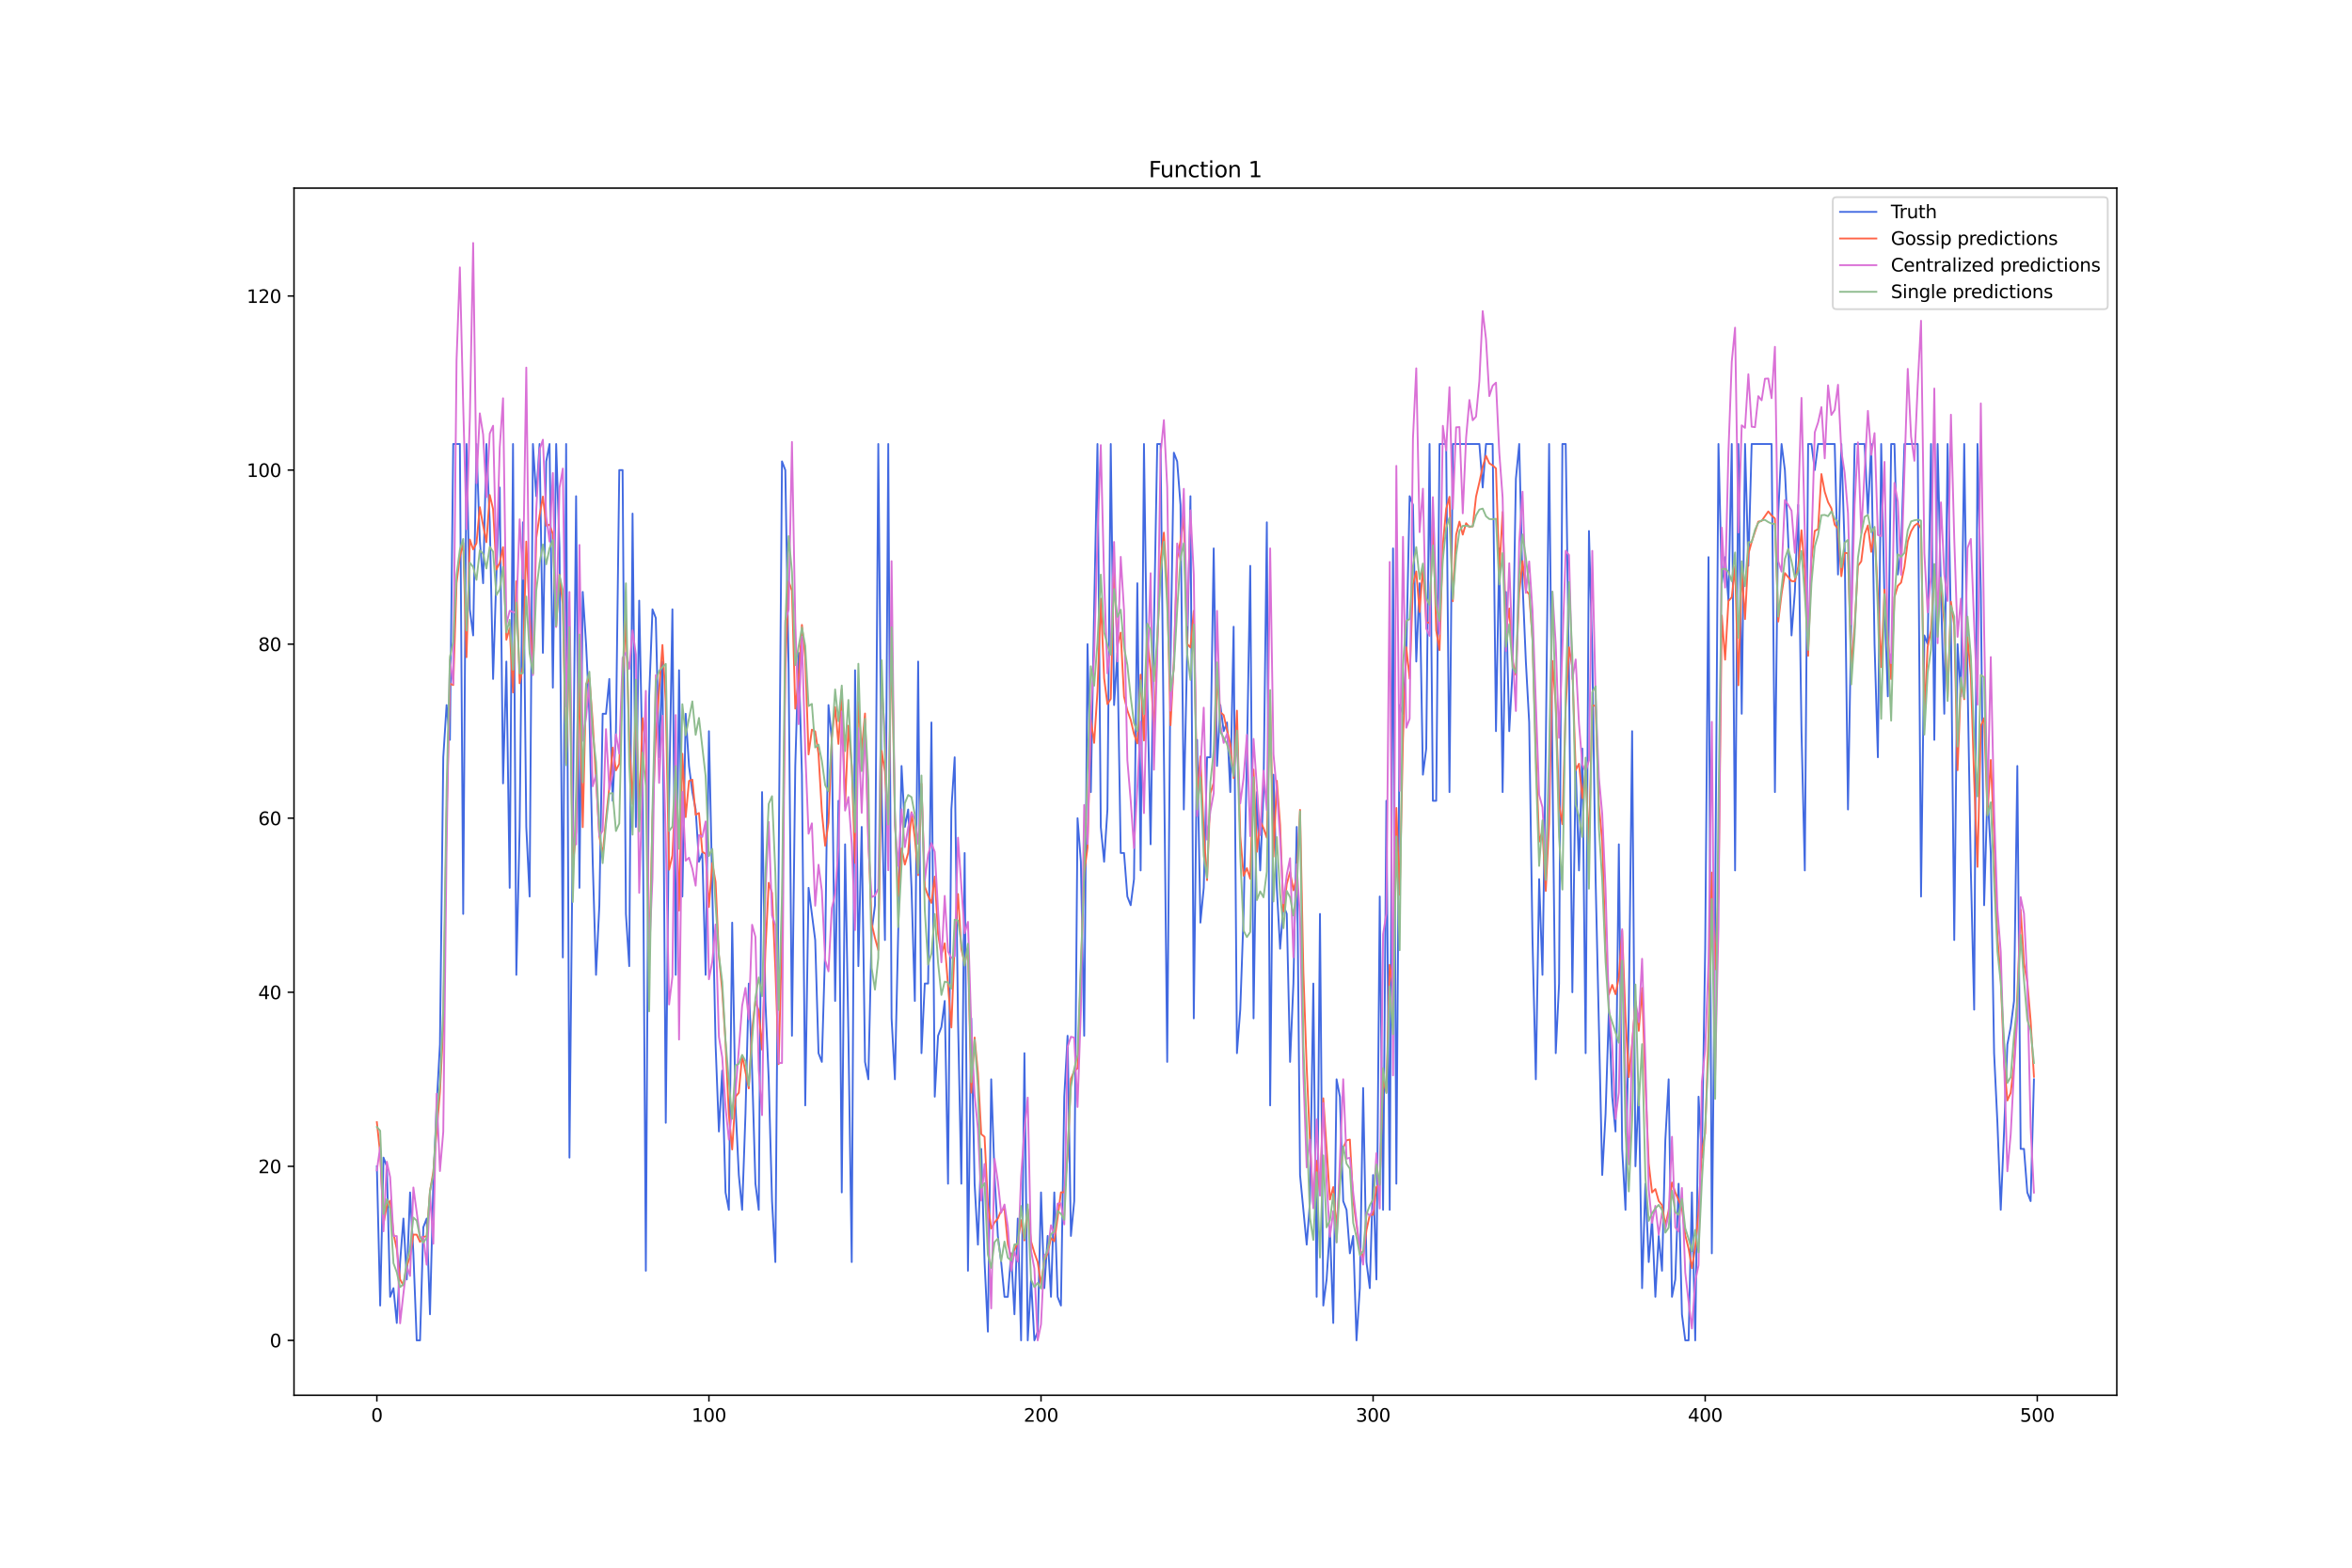 <?xml version="1.0" encoding="utf-8" standalone="no"?>
<!DOCTYPE svg PUBLIC "-//W3C//DTD SVG 1.1//EN"
  "http://www.w3.org/Graphics/SVG/1.1/DTD/svg11.dtd">
<svg xmlns:xlink="http://www.w3.org/1999/xlink" width="1296pt" height="864pt" viewBox="0 0 1296 864" xmlns="http://www.w3.org/2000/svg" version="1.1">
 <defs>
  <style type="text/css">*{stroke-linejoin: round; stroke-linecap: butt}</style>
 </defs>
 <g id="figure_1">
  <g id="patch_1">
   <path d="M 0 864 
L 1296 864 
L 1296 0 
L 0 0 
z
" style="fill: #ffffff"/>
  </g>
  <g id="axes_1">
   <g id="patch_2">
    <path d="M 162 768.96 
L 1166.4 768.96 
L 1166.4 103.68 
L 162 103.68 
z
" style="fill: #ffffff"/>
   </g>
   <g id="matplotlib.axis_1">
    <g id="xtick_1">
     <g id="line2d_1">
      <defs>
       <path id="m4607b44014" d="M 0 0 
L 0 3.5 
" style="stroke: #000000; stroke-width: 0.8"/>
      </defs>
      <g>
       <use xlink:href="#m4607b44014" x="207.655" y="768.96" style="stroke: #000000; stroke-width: 0.8"/>
      </g>
     </g>
     <g id="text_1">
      <!-- 0 -->
      <g transform="translate(204.473 783.558) scale(0.1 -0.1)">
       <defs>
        <path id="DejaVuSans-30" d="M 2034 4250 
Q 1547 4250 1301 3770 
Q 1056 3291 1056 2328 
Q 1056 1369 1301 889 
Q 1547 409 2034 409 
Q 2525 409 2770 889 
Q 3016 1369 3016 2328 
Q 3016 3291 2770 3770 
Q 2525 4250 2034 4250 
z
M 2034 4750 
Q 2819 4750 3233 4129 
Q 3647 3509 3647 2328 
Q 3647 1150 3233 529 
Q 2819 -91 2034 -91 
Q 1250 -91 836 529 
Q 422 1150 422 2328 
Q 422 3509 836 4129 
Q 1250 4750 2034 4750 
z
" transform="scale(0.016)"/>
       </defs>
       <use xlink:href="#DejaVuSans-30"/>
      </g>
     </g>
    </g>
    <g id="xtick_2">
     <g id="line2d_2">
      <g>
       <use xlink:href="#m4607b44014" x="390.639" y="768.96" style="stroke: #000000; stroke-width: 0.8"/>
      </g>
     </g>
     <g id="text_2">
      <!-- 100 -->
      <g transform="translate(381.095 783.558) scale(0.1 -0.1)">
       <defs>
        <path id="DejaVuSans-31" d="M 794 531 
L 1825 531 
L 1825 4091 
L 703 3866 
L 703 4441 
L 1819 4666 
L 2450 4666 
L 2450 531 
L 3481 531 
L 3481 0 
L 794 0 
L 794 531 
z
" transform="scale(0.016)"/>
       </defs>
       <use xlink:href="#DejaVuSans-31"/>
       <use xlink:href="#DejaVuSans-30" x="63.623"/>
       <use xlink:href="#DejaVuSans-30" x="127.246"/>
      </g>
     </g>
    </g>
    <g id="xtick_3">
     <g id="line2d_3">
      <g>
       <use xlink:href="#m4607b44014" x="573.623" y="768.96" style="stroke: #000000; stroke-width: 0.8"/>
      </g>
     </g>
     <g id="text_3">
      <!-- 200 -->
      <g transform="translate(564.079 783.558) scale(0.1 -0.1)">
       <defs>
        <path id="DejaVuSans-32" d="M 1228 531 
L 3431 531 
L 3431 0 
L 469 0 
L 469 531 
Q 828 903 1448 1529 
Q 2069 2156 2228 2338 
Q 2531 2678 2651 2914 
Q 2772 3150 2772 3378 
Q 2772 3750 2511 3984 
Q 2250 4219 1831 4219 
Q 1534 4219 1204 4116 
Q 875 4013 500 3803 
L 500 4441 
Q 881 4594 1212 4672 
Q 1544 4750 1819 4750 
Q 2544 4750 2975 4387 
Q 3406 4025 3406 3419 
Q 3406 3131 3298 2873 
Q 3191 2616 2906 2266 
Q 2828 2175 2409 1742 
Q 1991 1309 1228 531 
z
" transform="scale(0.016)"/>
       </defs>
       <use xlink:href="#DejaVuSans-32"/>
       <use xlink:href="#DejaVuSans-30" x="63.623"/>
       <use xlink:href="#DejaVuSans-30" x="127.246"/>
      </g>
     </g>
    </g>
    <g id="xtick_4">
     <g id="line2d_4">
      <g>
       <use xlink:href="#m4607b44014" x="756.607" y="768.96" style="stroke: #000000; stroke-width: 0.8"/>
      </g>
     </g>
     <g id="text_4">
      <!-- 300 -->
      <g transform="translate(747.063 783.558) scale(0.1 -0.1)">
       <defs>
        <path id="DejaVuSans-33" d="M 2597 2516 
Q 3050 2419 3304 2112 
Q 3559 1806 3559 1356 
Q 3559 666 3084 287 
Q 2609 -91 1734 -91 
Q 1441 -91 1130 -33 
Q 819 25 488 141 
L 488 750 
Q 750 597 1062 519 
Q 1375 441 1716 441 
Q 2309 441 2620 675 
Q 2931 909 2931 1356 
Q 2931 1769 2642 2001 
Q 2353 2234 1838 2234 
L 1294 2234 
L 1294 2753 
L 1863 2753 
Q 2328 2753 2575 2939 
Q 2822 3125 2822 3475 
Q 2822 3834 2567 4026 
Q 2313 4219 1838 4219 
Q 1578 4219 1281 4162 
Q 984 4106 628 3988 
L 628 4550 
Q 988 4650 1302 4700 
Q 1616 4750 1894 4750 
Q 2613 4750 3031 4423 
Q 3450 4097 3450 3541 
Q 3450 3153 3228 2886 
Q 3006 2619 2597 2516 
z
" transform="scale(0.016)"/>
       </defs>
       <use xlink:href="#DejaVuSans-33"/>
       <use xlink:href="#DejaVuSans-30" x="63.623"/>
       <use xlink:href="#DejaVuSans-30" x="127.246"/>
      </g>
     </g>
    </g>
    <g id="xtick_5">
     <g id="line2d_5">
      <g>
       <use xlink:href="#m4607b44014" x="939.591" y="768.96" style="stroke: #000000; stroke-width: 0.8"/>
      </g>
     </g>
     <g id="text_5">
      <!-- 400 -->
      <g transform="translate(930.047 783.558) scale(0.1 -0.1)">
       <defs>
        <path id="DejaVuSans-34" d="M 2419 4116 
L 825 1625 
L 2419 1625 
L 2419 4116 
z
M 2253 4666 
L 3047 4666 
L 3047 1625 
L 3713 1625 
L 3713 1100 
L 3047 1100 
L 3047 0 
L 2419 0 
L 2419 1100 
L 313 1100 
L 313 1709 
L 2253 4666 
z
" transform="scale(0.016)"/>
       </defs>
       <use xlink:href="#DejaVuSans-34"/>
       <use xlink:href="#DejaVuSans-30" x="63.623"/>
       <use xlink:href="#DejaVuSans-30" x="127.246"/>
      </g>
     </g>
    </g>
    <g id="xtick_6">
     <g id="line2d_6">
      <g>
       <use xlink:href="#m4607b44014" x="1122.575" y="768.96" style="stroke: #000000; stroke-width: 0.8"/>
      </g>
     </g>
     <g id="text_6">
      <!-- 500 -->
      <g transform="translate(1113.032 783.558) scale(0.1 -0.1)">
       <defs>
        <path id="DejaVuSans-35" d="M 691 4666 
L 3169 4666 
L 3169 4134 
L 1269 4134 
L 1269 2991 
Q 1406 3038 1543 3061 
Q 1681 3084 1819 3084 
Q 2600 3084 3056 2656 
Q 3513 2228 3513 1497 
Q 3513 744 3044 326 
Q 2575 -91 1722 -91 
Q 1428 -91 1123 -41 
Q 819 9 494 109 
L 494 744 
Q 775 591 1075 516 
Q 1375 441 1709 441 
Q 2250 441 2565 725 
Q 2881 1009 2881 1497 
Q 2881 1984 2565 2268 
Q 2250 2553 1709 2553 
Q 1456 2553 1204 2497 
Q 953 2441 691 2322 
L 691 4666 
z
" transform="scale(0.016)"/>
       </defs>
       <use xlink:href="#DejaVuSans-35"/>
       <use xlink:href="#DejaVuSans-30" x="63.623"/>
       <use xlink:href="#DejaVuSans-30" x="127.246"/>
      </g>
     </g>
    </g>
   </g>
   <g id="matplotlib.axis_2">
    <g id="ytick_1">
     <g id="line2d_7">
      <defs>
       <path id="me6deb65e79" d="M 0 0 
L -3.5 0 
" style="stroke: #000000; stroke-width: 0.8"/>
      </defs>
      <g>
       <use xlink:href="#me6deb65e79" x="162" y="738.72" style="stroke: #000000; stroke-width: 0.8"/>
      </g>
     </g>
     <g id="text_7">
      <!-- 0 -->
      <g transform="translate(148.637 742.519) scale(0.1 -0.1)">
       <use xlink:href="#DejaVuSans-30"/>
      </g>
     </g>
    </g>
    <g id="ytick_2">
     <g id="line2d_8">
      <g>
       <use xlink:href="#me6deb65e79" x="162" y="642.791" style="stroke: #000000; stroke-width: 0.8"/>
      </g>
     </g>
     <g id="text_8">
      <!-- 20 -->
      <g transform="translate(142.275 646.591) scale(0.1 -0.1)">
       <use xlink:href="#DejaVuSans-32"/>
       <use xlink:href="#DejaVuSans-30" x="63.623"/>
      </g>
     </g>
    </g>
    <g id="ytick_3">
     <g id="line2d_9">
      <g>
       <use xlink:href="#me6deb65e79" x="162" y="546.863" style="stroke: #000000; stroke-width: 0.8"/>
      </g>
     </g>
     <g id="text_9">
      <!-- 40 -->
      <g transform="translate(142.275 550.662) scale(0.1 -0.1)">
       <use xlink:href="#DejaVuSans-34"/>
       <use xlink:href="#DejaVuSans-30" x="63.623"/>
      </g>
     </g>
    </g>
    <g id="ytick_4">
     <g id="line2d_10">
      <g>
       <use xlink:href="#me6deb65e79" x="162" y="450.934" style="stroke: #000000; stroke-width: 0.8"/>
      </g>
     </g>
     <g id="text_10">
      <!-- 60 -->
      <g transform="translate(142.275 454.734) scale(0.1 -0.1)">
       <defs>
        <path id="DejaVuSans-36" d="M 2113 2584 
Q 1688 2584 1439 2293 
Q 1191 2003 1191 1497 
Q 1191 994 1439 701 
Q 1688 409 2113 409 
Q 2538 409 2786 701 
Q 3034 994 3034 1497 
Q 3034 2003 2786 2293 
Q 2538 2584 2113 2584 
z
M 3366 4563 
L 3366 3988 
Q 3128 4100 2886 4159 
Q 2644 4219 2406 4219 
Q 1781 4219 1451 3797 
Q 1122 3375 1075 2522 
Q 1259 2794 1537 2939 
Q 1816 3084 2150 3084 
Q 2853 3084 3261 2657 
Q 3669 2231 3669 1497 
Q 3669 778 3244 343 
Q 2819 -91 2113 -91 
Q 1303 -91 875 529 
Q 447 1150 447 2328 
Q 447 3434 972 4092 
Q 1497 4750 2381 4750 
Q 2619 4750 2861 4703 
Q 3103 4656 3366 4563 
z
" transform="scale(0.016)"/>
       </defs>
       <use xlink:href="#DejaVuSans-36"/>
       <use xlink:href="#DejaVuSans-30" x="63.623"/>
      </g>
     </g>
    </g>
    <g id="ytick_5">
     <g id="line2d_11">
      <g>
       <use xlink:href="#me6deb65e79" x="162" y="355.006" style="stroke: #000000; stroke-width: 0.8"/>
      </g>
     </g>
     <g id="text_11">
      <!-- 80 -->
      <g transform="translate(142.275 358.805) scale(0.1 -0.1)">
       <defs>
        <path id="DejaVuSans-38" d="M 2034 2216 
Q 1584 2216 1326 1975 
Q 1069 1734 1069 1313 
Q 1069 891 1326 650 
Q 1584 409 2034 409 
Q 2484 409 2743 651 
Q 3003 894 3003 1313 
Q 3003 1734 2745 1975 
Q 2488 2216 2034 2216 
z
M 1403 2484 
Q 997 2584 770 2862 
Q 544 3141 544 3541 
Q 544 4100 942 4425 
Q 1341 4750 2034 4750 
Q 2731 4750 3128 4425 
Q 3525 4100 3525 3541 
Q 3525 3141 3298 2862 
Q 3072 2584 2669 2484 
Q 3125 2378 3379 2068 
Q 3634 1759 3634 1313 
Q 3634 634 3220 271 
Q 2806 -91 2034 -91 
Q 1263 -91 848 271 
Q 434 634 434 1313 
Q 434 1759 690 2068 
Q 947 2378 1403 2484 
z
M 1172 3481 
Q 1172 3119 1398 2916 
Q 1625 2713 2034 2713 
Q 2441 2713 2670 2916 
Q 2900 3119 2900 3481 
Q 2900 3844 2670 4047 
Q 2441 4250 2034 4250 
Q 1625 4250 1398 4047 
Q 1172 3844 1172 3481 
z
" transform="scale(0.016)"/>
       </defs>
       <use xlink:href="#DejaVuSans-38"/>
       <use xlink:href="#DejaVuSans-30" x="63.623"/>
      </g>
     </g>
    </g>
    <g id="ytick_6">
     <g id="line2d_12">
      <g>
       <use xlink:href="#me6deb65e79" x="162" y="259.077" style="stroke: #000000; stroke-width: 0.8"/>
      </g>
     </g>
     <g id="text_12">
      <!-- 100 -->
      <g transform="translate(135.912 262.876) scale(0.1 -0.1)">
       <use xlink:href="#DejaVuSans-31"/>
       <use xlink:href="#DejaVuSans-30" x="63.623"/>
       <use xlink:href="#DejaVuSans-30" x="127.246"/>
      </g>
     </g>
    </g>
    <g id="ytick_7">
     <g id="line2d_13">
      <g>
       <use xlink:href="#me6deb65e79" x="162" y="163.149" style="stroke: #000000; stroke-width: 0.8"/>
      </g>
     </g>
     <g id="text_13">
      <!-- 120 -->
      <g transform="translate(135.912 166.948) scale(0.1 -0.1)">
       <use xlink:href="#DejaVuSans-31"/>
       <use xlink:href="#DejaVuSans-32" x="63.623"/>
       <use xlink:href="#DejaVuSans-30" x="127.246"/>
      </g>
     </g>
    </g>
   </g>
   <g id="line2d_14">
    <path d="M 207.655 642.791 
L 209.484 719.534 
L 211.314 637.995 
L 213.144 642.791 
L 214.974 714.738 
L 216.804 709.941 
L 218.634 729.127 
L 220.463 695.552 
L 222.293 671.57 
L 224.123 705.145 
L 225.953 657.181 
L 227.783 690.756 
L 229.613 738.72 
L 231.442 738.72 
L 233.272 676.366 
L 235.102 671.57 
L 236.932 724.331 
L 238.762 652.384 
L 240.592 609.216 
L 242.422 575.641 
L 244.251 417.359 
L 246.081 388.581 
L 247.911 407.766 
L 249.741 244.688 
L 253.401 244.688 
L 255.23 503.695 
L 257.06 244.688 
L 258.89 335.82 
L 260.72 350.209 
L 262.55 244.688 
L 264.38 297.449 
L 266.209 321.431 
L 268.039 244.688 
L 269.869 287.856 
L 271.699 374.191 
L 273.529 316.634 
L 275.359 268.67 
L 277.189 431.749 
L 279.018 364.599 
L 280.848 489.306 
L 282.678 244.688 
L 284.508 537.27 
L 286.338 455.731 
L 288.168 287.856 
L 289.997 455.731 
L 291.827 494.102 
L 293.657 244.688 
L 295.487 273.466 
L 297.317 244.688 
L 299.147 359.802 
L 300.976 254.281 
L 302.806 244.688 
L 304.636 378.988 
L 306.466 244.688 
L 308.296 302.245 
L 310.126 527.677 
L 311.956 244.688 
L 313.785 637.995 
L 317.445 273.466 
L 319.275 489.306 
L 321.105 326.227 
L 322.935 355.006 
L 324.764 393.377 
L 326.594 474.916 
L 328.424 537.27 
L 330.254 498.899 
L 332.084 393.377 
L 333.914 393.377 
L 335.743 374.191 
L 337.573 441.341 
L 339.403 402.97 
L 341.233 259.077 
L 343.063 259.077 
L 344.893 503.695 
L 346.723 532.474 
L 348.552 283.059 
L 350.382 455.731 
L 352.212 331.024 
L 354.042 422.156 
L 355.872 700.349 
L 357.702 383.784 
L 359.531 335.82 
L 361.361 340.616 
L 363.191 417.359 
L 365.021 364.599 
L 366.851 618.809 
L 368.681 441.341 
L 370.51 335.82 
L 372.34 537.27 
L 374.17 369.395 
L 376 494.102 
L 377.83 393.377 
L 379.66 422.156 
L 381.489 436.545 
L 383.319 446.138 
L 385.149 474.916 
L 386.979 470.12 
L 388.809 537.27 
L 390.639 402.97 
L 394.298 575.641 
L 396.128 623.606 
L 397.958 590.031 
L 399.788 657.181 
L 401.618 666.774 
L 403.448 508.491 
L 405.277 609.216 
L 407.107 647.588 
L 408.937 666.774 
L 410.767 614.013 
L 412.597 542.066 
L 414.427 590.031 
L 416.256 652.384 
L 418.086 666.774 
L 419.916 436.545 
L 421.746 551.659 
L 423.576 594.827 
L 425.406 661.977 
L 427.236 695.552 
L 430.895 254.281 
L 432.725 259.077 
L 434.555 369.395 
L 436.385 570.845 
L 438.215 422.156 
L 440.044 359.802 
L 441.874 426.952 
L 443.704 609.216 
L 445.534 489.306 
L 449.194 518.084 
L 451.023 580.438 
L 452.853 585.234 
L 454.683 522.881 
L 456.513 388.581 
L 458.343 407.766 
L 460.173 551.659 
L 462.003 441.341 
L 463.832 657.181 
L 465.662 465.324 
L 467.492 570.845 
L 469.322 695.552 
L 471.152 369.395 
L 472.982 532.474 
L 474.811 455.731 
L 476.641 585.234 
L 478.471 594.827 
L 480.301 513.288 
L 482.131 498.899 
L 483.961 244.688 
L 485.79 436.545 
L 487.62 518.084 
L 489.45 244.688 
L 491.28 561.252 
L 493.11 594.827 
L 494.94 513.288 
L 496.77 422.156 
L 498.599 455.731 
L 500.429 446.138 
L 502.259 489.306 
L 504.089 551.659 
L 505.919 364.599 
L 507.749 580.438 
L 509.578 542.066 
L 511.408 542.066 
L 513.238 398.174 
L 515.068 604.42 
L 516.898 570.845 
L 518.728 566.049 
L 520.557 551.659 
L 522.387 652.384 
L 524.217 446.138 
L 526.047 417.359 
L 527.877 561.252 
L 529.707 652.384 
L 531.536 470.12 
L 533.366 700.349 
L 535.196 561.252 
L 537.026 652.384 
L 538.856 685.959 
L 540.686 633.199 
L 542.516 695.552 
L 544.345 733.924 
L 546.175 594.827 
L 548.005 647.588 
L 549.835 681.163 
L 551.665 695.552 
L 553.495 714.738 
L 555.324 714.738 
L 557.154 690.756 
L 558.984 724.331 
L 560.814 671.57 
L 562.644 738.72 
L 564.474 580.438 
L 566.303 738.72 
L 568.133 705.145 
L 569.963 738.72 
L 571.793 733.924 
L 573.623 657.181 
L 575.453 709.941 
L 577.283 681.163 
L 579.112 714.738 
L 580.942 657.181 
L 582.772 714.738 
L 584.602 719.534 
L 586.432 604.42 
L 588.262 570.845 
L 590.091 681.163 
L 591.921 661.977 
L 593.751 450.934 
L 595.581 474.916 
L 597.411 570.845 
L 599.241 355.006 
L 601.07 436.545 
L 602.9 335.82 
L 604.73 244.688 
L 606.56 455.731 
L 608.39 474.916 
L 610.22 446.138 
L 612.05 244.688 
L 613.879 388.581 
L 615.709 359.802 
L 617.539 470.12 
L 619.369 470.12 
L 621.199 494.102 
L 623.029 498.899 
L 624.858 484.509 
L 626.688 321.431 
L 628.518 479.713 
L 630.348 244.688 
L 632.178 378.988 
L 634.008 465.324 
L 635.837 345.413 
L 637.667 244.688 
L 639.497 244.688 
L 643.157 585.234 
L 644.987 364.599 
L 646.817 249.484 
L 648.646 254.281 
L 650.476 278.263 
L 652.306 446.138 
L 655.966 273.466 
L 657.796 561.252 
L 659.625 407.766 
L 661.455 508.491 
L 663.285 489.306 
L 665.115 417.359 
L 666.945 417.359 
L 668.775 302.245 
L 670.604 422.156 
L 672.434 388.581 
L 674.264 402.97 
L 676.094 398.174 
L 677.924 436.545 
L 679.754 345.413 
L 681.583 580.438 
L 683.413 556.456 
L 685.243 503.695 
L 687.073 417.359 
L 688.903 311.838 
L 690.733 561.252 
L 692.563 436.545 
L 694.392 479.713 
L 696.222 436.545 
L 698.052 287.856 
L 699.882 609.216 
L 701.712 426.952 
L 703.542 489.306 
L 705.371 522.881 
L 707.201 498.899 
L 709.031 503.695 
L 710.861 585.234 
L 712.691 542.066 
L 714.521 455.731 
L 716.35 647.588 
L 720.01 685.959 
L 721.84 661.977 
L 723.67 542.066 
L 725.5 714.738 
L 727.33 503.695 
L 729.159 719.534 
L 730.989 705.145 
L 732.819 676.366 
L 734.649 729.127 
L 736.479 594.827 
L 738.309 604.42 
L 740.138 661.977 
L 741.968 666.774 
L 743.798 690.756 
L 745.628 681.163 
L 747.458 738.72 
L 749.288 709.941 
L 751.117 599.624 
L 752.947 695.552 
L 754.777 709.941 
L 756.607 647.588 
L 758.437 705.145 
L 760.267 494.102 
L 762.097 666.774 
L 763.926 441.341 
L 765.756 666.774 
L 767.586 302.245 
L 769.416 652.384 
L 771.246 388.581 
L 773.076 393.377 
L 774.905 359.802 
L 776.735 273.466 
L 778.565 278.263 
L 780.395 364.599 
L 782.225 321.431 
L 784.055 426.952 
L 785.884 412.563 
L 787.714 244.688 
L 789.544 441.341 
L 791.374 441.341 
L 793.204 244.688 
L 796.864 244.688 
L 798.693 436.545 
L 800.523 244.688 
L 815.162 244.688 
L 816.992 268.67 
L 818.822 244.688 
L 822.481 244.688 
L 824.311 402.97 
L 826.141 302.245 
L 827.971 436.545 
L 829.801 326.227 
L 831.63 402.97 
L 833.46 369.395 
L 835.29 263.874 
L 837.12 244.688 
L 838.95 321.431 
L 840.78 364.599 
L 842.61 398.174 
L 844.439 518.084 
L 846.269 594.827 
L 848.099 484.509 
L 849.929 537.27 
L 851.759 412.563 
L 853.589 244.688 
L 855.418 422.156 
L 857.248 580.438 
L 859.078 542.066 
L 860.908 244.688 
L 862.738 244.688 
L 864.568 374.191 
L 866.397 546.863 
L 868.227 422.156 
L 870.057 479.713 
L 871.887 412.563 
L 873.717 580.438 
L 875.547 292.652 
L 877.377 359.802 
L 879.206 484.509 
L 882.866 647.588 
L 884.696 614.013 
L 886.526 556.456 
L 888.356 604.42 
L 890.185 623.606 
L 892.015 465.324 
L 893.845 633.199 
L 895.675 666.774 
L 897.505 556.456 
L 899.335 402.97 
L 901.164 642.791 
L 902.994 599.624 
L 904.824 709.941 
L 906.654 652.384 
L 908.484 695.552 
L 910.314 671.57 
L 912.144 714.738 
L 913.973 681.163 
L 915.803 700.349 
L 917.633 628.402 
L 919.463 594.827 
L 921.293 714.738 
L 923.123 705.145 
L 924.952 652.384 
L 926.782 724.331 
L 928.612 738.72 
L 930.442 738.72 
L 932.272 657.181 
L 934.102 738.72 
L 935.931 604.42 
L 937.761 637.995 
L 939.591 522.881 
L 941.421 307.041 
L 943.251 690.756 
L 945.081 503.695 
L 946.911 244.688 
L 948.74 321.431 
L 950.57 307.041 
L 952.4 331.024 
L 954.23 244.688 
L 956.06 479.713 
L 957.89 244.688 
L 959.719 393.377 
L 961.549 244.688 
L 963.379 311.838 
L 965.209 244.688 
L 976.188 244.688 
L 978.018 436.545 
L 979.848 283.059 
L 981.678 244.688 
L 983.507 259.077 
L 985.337 297.449 
L 987.167 350.209 
L 988.997 326.227 
L 990.827 278.263 
L 992.657 402.97 
L 994.486 479.713 
L 996.316 244.688 
L 998.146 244.688 
L 999.976 259.077 
L 1001.806 244.688 
L 1010.955 244.688 
L 1012.785 316.634 
L 1014.615 244.688 
L 1016.444 302.245 
L 1018.274 446.138 
L 1020.104 340.616 
L 1021.934 244.688 
L 1027.424 244.688 
L 1029.253 283.059 
L 1031.083 244.688 
L 1032.913 355.006 
L 1034.743 417.359 
L 1036.573 244.688 
L 1038.403 331.024 
L 1040.232 383.784 
L 1042.062 244.688 
L 1043.892 244.688 
L 1045.722 316.634 
L 1047.552 302.245 
L 1049.382 244.688 
L 1056.701 244.688 
L 1058.531 494.102 
L 1060.361 350.209 
L 1062.191 355.006 
L 1064.02 244.688 
L 1065.85 407.766 
L 1067.68 244.688 
L 1069.51 326.227 
L 1071.34 393.377 
L 1073.17 244.688 
L 1074.999 345.413 
L 1076.829 518.084 
L 1078.659 355.006 
L 1080.489 383.784 
L 1082.319 244.688 
L 1084.149 374.191 
L 1085.978 479.713 
L 1087.808 556.456 
L 1089.638 244.688 
L 1091.468 326.227 
L 1093.298 498.899 
L 1095.128 436.545 
L 1096.958 470.12 
L 1098.787 580.438 
L 1100.617 618.809 
L 1102.447 666.774 
L 1104.277 623.606 
L 1106.107 575.641 
L 1107.937 566.049 
L 1109.766 551.659 
L 1111.596 422.156 
L 1113.426 633.199 
L 1115.256 633.199 
L 1117.086 657.181 
L 1118.916 661.977 
L 1120.745 594.827 
L 1120.745 594.827 
" clip-path="url(#p92793a966c)" style="fill: none; stroke: #4169e1; stroke-linecap: square"/>
   </g>
   <g id="line2d_15">
    <path d="M 207.655 618.463 
L 209.484 635.648 
L 211.314 674.416 
L 213.144 664.431 
L 214.974 661.744 
L 216.804 679.807 
L 218.634 688.422 
L 220.463 705.185 
L 222.293 708.421 
L 224.123 697.756 
L 225.953 692.693 
L 227.783 680.411 
L 229.613 680.443 
L 231.442 684.476 
L 233.272 681.713 
L 235.102 681.34 
L 236.932 656.468 
L 238.762 645.819 
L 242.422 601.712 
L 244.251 565.998 
L 246.081 449.469 
L 247.911 376.78 
L 249.741 377.538 
L 251.571 321.334 
L 253.401 306.785 
L 255.23 299.256 
L 257.06 362.205 
L 258.89 297.369 
L 260.72 302.775 
L 262.55 299.427 
L 264.38 279.513 
L 266.209 289.609 
L 268.039 298.831 
L 269.869 272.823 
L 271.699 280.612 
L 273.529 313.87 
L 275.359 310.129 
L 277.189 301.553 
L 279.018 352.555 
L 280.848 346.163 
L 282.678 381.638 
L 284.508 320.345 
L 286.338 376.566 
L 288.168 367.313 
L 289.997 298.498 
L 291.827 337.94 
L 293.657 371.177 
L 295.487 296.466 
L 297.317 284.093 
L 299.147 273.68 
L 300.976 289.681 
L 302.806 289.124 
L 304.636 294.28 
L 306.466 345.315 
L 308.296 316.848 
L 310.126 332.977 
L 311.956 420.693 
L 313.785 353.421 
L 315.615 477.704 
L 317.445 458.282 
L 319.275 371.806 
L 321.105 455.876 
L 322.935 377.196 
L 324.764 373.704 
L 326.594 397.909 
L 330.254 460.794 
L 332.084 471.078 
L 333.914 451.398 
L 335.743 434.006 
L 337.573 412.024 
L 339.403 424.572 
L 341.233 420.967 
L 343.063 375.895 
L 344.893 340.821 
L 346.723 407.739 
L 348.552 443.14 
L 350.382 388.373 
L 352.212 447.4 
L 354.042 395.771 
L 355.872 410.309 
L 357.702 530.86 
L 359.531 450.772 
L 361.361 405.477 
L 365.021 355.471 
L 366.851 386.854 
L 368.681 479.325 
L 370.51 471.466 
L 372.34 433.742 
L 374.17 501.863 
L 376 415.409 
L 377.83 450.335 
L 379.66 430.389 
L 381.489 429.691 
L 383.319 449.074 
L 385.149 448.093 
L 386.979 469.481 
L 388.809 470.55 
L 390.639 499.894 
L 392.469 475.63 
L 394.298 486.099 
L 396.128 526.841 
L 397.958 545.962 
L 399.788 574.835 
L 401.618 614.198 
L 403.448 633.504 
L 405.277 604.436 
L 407.107 602.242 
L 408.937 581.685 
L 412.597 599.855 
L 414.427 567.487 
L 416.256 551.786 
L 418.086 557.037 
L 419.916 578.498 
L 421.746 524.229 
L 423.576 486.524 
L 425.406 492.167 
L 427.236 534.03 
L 429.065 586.475 
L 430.895 514.788 
L 432.725 370.124 
L 434.555 320.434 
L 436.385 325.5 
L 438.215 390.537 
L 440.044 374.594 
L 441.874 344.384 
L 443.704 362.327 
L 445.534 415.797 
L 447.364 402.13 
L 449.194 403.14 
L 451.023 415.545 
L 452.853 447.303 
L 454.683 466.113 
L 456.513 453.387 
L 458.343 406.688 
L 460.173 389.687 
L 462.003 409.998 
L 463.832 380.034 
L 465.662 444.32 
L 467.492 399.916 
L 469.322 422.347 
L 471.152 475.609 
L 472.982 386.846 
L 474.811 413.68 
L 476.641 393.245 
L 478.471 461.65 
L 480.301 509.173 
L 482.131 516.989 
L 483.961 523.646 
L 485.79 413.846 
L 487.62 425.349 
L 489.45 457.327 
L 491.28 352.06 
L 493.11 451.023 
L 494.94 493.847 
L 496.77 467.582 
L 498.599 476.48 
L 500.429 470.088 
L 502.259 447.642 
L 504.089 461.699 
L 505.919 482.353 
L 507.749 431.941 
L 509.578 488.651 
L 511.408 493.79 
L 513.238 497.614 
L 515.068 483.142 
L 516.898 514.78 
L 518.728 526.132 
L 520.557 519.902 
L 524.217 566.288 
L 526.047 519.775 
L 527.877 492.709 
L 529.707 523.015 
L 531.536 531.105 
L 533.366 522.706 
L 535.196 602.211 
L 537.026 571.823 
L 538.856 591.443 
L 540.686 625.069 
L 542.516 626.537 
L 544.345 663.886 
L 546.175 677.076 
L 548.005 673.762 
L 549.835 671.569 
L 551.665 667.188 
L 553.495 666.218 
L 555.324 685.49 
L 557.154 693.131 
L 558.984 688.715 
L 560.814 684.896 
L 562.644 672.429 
L 564.474 683.627 
L 566.303 666.368 
L 568.133 684.195 
L 569.963 690.376 
L 571.793 695.6 
L 573.623 707.884 
L 575.453 694.653 
L 577.283 690.683 
L 579.112 682.319 
L 580.942 684.091 
L 582.772 671.05 
L 584.602 657.141 
L 586.432 657.078 
L 588.262 637.206 
L 590.091 594.624 
L 591.921 590.218 
L 593.751 588.794 
L 597.411 481.027 
L 599.241 467.253 
L 601.07 396.887 
L 602.9 409.421 
L 604.73 381.138 
L 606.56 329.87 
L 608.39 373.704 
L 610.22 388.112 
L 612.05 385.135 
L 613.879 312.683 
L 615.709 355.689 
L 617.539 348.66 
L 619.369 383.94 
L 621.199 391.544 
L 623.029 396.716 
L 624.858 404.503 
L 626.688 409.727 
L 628.518 371.812 
L 630.348 408.116 
L 632.178 351.891 
L 634.008 369.304 
L 635.837 403.538 
L 639.497 308.63 
L 641.327 293.542 
L 643.157 324.565 
L 644.987 399.725 
L 646.817 364.698 
L 648.646 307.951 
L 650.476 298.156 
L 652.306 284.667 
L 654.136 354.834 
L 655.966 356.875 
L 657.796 336.643 
L 659.625 439.576 
L 661.455 416.871 
L 663.285 458.465 
L 665.115 485.078 
L 666.945 437.214 
L 668.775 431.402 
L 670.604 373.274 
L 672.434 392.5 
L 674.264 394.132 
L 677.924 410.131 
L 679.754 428.822 
L 681.583 391.659 
L 683.413 460.875 
L 685.243 482.639 
L 687.073 478.47 
L 688.903 484.33 
L 690.733 424.105 
L 692.563 469.491 
L 694.392 452.453 
L 696.222 456.409 
L 698.052 461.697 
L 699.882 385.981 
L 701.712 472.127 
L 703.542 430.302 
L 705.371 454.685 
L 707.201 502.327 
L 709.031 487.186 
L 710.861 480.563 
L 712.691 490.693 
L 714.521 483.412 
L 716.35 446.343 
L 718.18 535.606 
L 720.01 588.053 
L 721.84 629.683 
L 723.67 664.59 
L 725.5 639.739 
L 727.33 657.724 
L 729.159 605.302 
L 732.819 661.088 
L 734.649 654.221 
L 736.479 676.847 
L 738.309 650.127 
L 740.138 632.602 
L 741.968 628.477 
L 743.798 628.045 
L 745.628 661.387 
L 749.288 688.466 
L 751.117 693.054 
L 752.947 677.986 
L 754.777 669.557 
L 756.607 669.499 
L 758.437 654.281 
L 760.267 652.096 
L 762.097 594.938 
L 763.926 601.937 
L 765.756 531.768 
L 767.586 544.39 
L 769.416 445.287 
L 771.246 493.19 
L 773.076 406.842 
L 774.905 356.743 
L 776.735 374.054 
L 778.565 322.073 
L 780.395 314.951 
L 782.225 337.313 
L 784.055 312.333 
L 785.884 342.89 
L 787.714 343.399 
L 789.544 284.437 
L 791.374 347.421 
L 793.204 358.341 
L 795.034 300.422 
L 796.864 280.528 
L 798.693 273.8 
L 800.523 331.379 
L 802.353 294.776 
L 804.183 287.482 
L 806.013 294.646 
L 807.843 288.354 
L 809.672 290.446 
L 811.502 290.074 
L 813.332 273.725 
L 815.162 265.841 
L 816.992 257.199 
L 818.822 251.222 
L 820.651 255.334 
L 822.481 256.496 
L 824.311 258.147 
L 826.141 315.368 
L 827.971 282.126 
L 829.801 347.812 
L 831.63 335.333 
L 833.46 364.385 
L 835.29 371.96 
L 837.12 326.694 
L 838.95 309.232 
L 840.78 325.475 
L 842.61 327.523 
L 844.439 351.939 
L 846.269 414.708 
L 848.099 463.867 
L 849.929 458.004 
L 851.759 491.022 
L 853.589 453.798 
L 855.418 364.275 
L 857.248 388.28 
L 859.078 443.415 
L 860.908 454.208 
L 862.738 390.009 
L 864.568 356.772 
L 866.397 367.83 
L 868.227 424.472 
L 870.057 420.932 
L 871.887 439.909 
L 873.717 425.178 
L 875.547 465.706 
L 877.377 388.757 
L 879.206 389.038 
L 881.036 443.644 
L 882.866 463.481 
L 884.696 523.159 
L 886.526 548.16 
L 888.356 542.809 
L 890.185 547.923 
L 892.015 538.6 
L 893.845 512.98 
L 895.675 560.704 
L 897.505 593.6 
L 899.335 575.138 
L 901.164 552.381 
L 902.994 568.103 
L 904.824 544.531 
L 906.654 597.84 
L 908.484 641.233 
L 910.314 657.191 
L 912.144 655.324 
L 913.973 661.884 
L 915.803 664.209 
L 917.633 675.232 
L 919.463 667.302 
L 921.293 651.743 
L 923.123 657.231 
L 924.952 661.344 
L 926.782 665.924 
L 928.612 680.815 
L 930.442 688.09 
L 932.272 698.896 
L 934.102 687.6 
L 935.931 667.762 
L 937.761 634.706 
L 939.591 624.517 
L 941.421 570.2 
L 943.251 480.905 
L 945.081 534.248 
L 946.911 491.811 
L 948.74 339.221 
L 950.57 363.567 
L 952.4 331.214 
L 954.23 329.203 
L 956.06 312.162 
L 957.89 377.675 
L 959.719 314.646 
L 961.549 341.191 
L 963.379 305.352 
L 965.209 298.659 
L 968.869 287.498 
L 970.698 287.099 
L 974.358 281.864 
L 976.188 284.102 
L 978.018 285.771 
L 979.848 342.581 
L 981.678 327.341 
L 983.507 315.845 
L 987.167 320.263 
L 988.997 320.401 
L 990.827 312.437 
L 992.657 292.25 
L 994.486 314.47 
L 996.316 361.436 
L 998.146 308.752 
L 999.976 292.582 
L 1001.806 291.622 
L 1003.636 261.274 
L 1005.465 271.044 
L 1007.295 276.758 
L 1009.125 280.136 
L 1010.955 289.165 
L 1012.785 291.352 
L 1014.615 317.554 
L 1016.444 304.681 
L 1018.274 304.897 
L 1020.104 367.772 
L 1021.934 345.204 
L 1023.764 311.885 
L 1025.594 309.382 
L 1027.424 294.476 
L 1029.253 289.6 
L 1031.083 304.132 
L 1032.913 292.442 
L 1034.743 327.473 
L 1036.573 367.63 
L 1038.403 324.949 
L 1040.232 351.463 
L 1042.062 374.26 
L 1043.892 329.118 
L 1045.722 322.871 
L 1047.552 321.064 
L 1049.382 312.415 
L 1051.211 298.361 
L 1053.041 292.891 
L 1054.871 289.775 
L 1056.701 288.387 
L 1058.531 291.155 
L 1060.361 393.906 
L 1062.191 356.38 
L 1064.02 347.427 
L 1065.85 316.931 
L 1067.68 331.782 
L 1069.51 321.335 
L 1071.34 343.256 
L 1073.17 384.169 
L 1074.999 331.653 
L 1076.829 344.476 
L 1078.659 424.477 
L 1080.489 376.273 
L 1082.319 385.376 
L 1084.149 351.231 
L 1085.978 372.11 
L 1087.808 429.68 
L 1089.638 477.757 
L 1091.468 400.098 
L 1093.298 395.786 
L 1095.128 448.77 
L 1096.958 418.868 
L 1098.787 460.381 
L 1100.617 516.3 
L 1102.447 538.734 
L 1104.277 585.811 
L 1106.107 606.507 
L 1107.937 602.235 
L 1109.766 586.737 
L 1111.596 548.346 
L 1113.426 501.422 
L 1115.256 530.954 
L 1117.086 541.143 
L 1118.916 562.584 
L 1120.745 593.427 
L 1120.745 593.427 
" clip-path="url(#p92793a966c)" style="fill: none; stroke: #ff6347; stroke-linecap: square"/>
   </g>
   <g id="line2d_16">
    <path d="M 207.655 645.05 
L 209.484 632.107 
L 211.314 678.612 
L 213.144 640.243 
L 214.974 648.745 
L 216.804 681.214 
L 218.634 681.24 
L 220.463 729.332 
L 222.293 712.935 
L 224.123 697.741 
L 225.953 703.207 
L 227.783 654.453 
L 231.442 681.708 
L 233.272 682.016 
L 235.102 697.022 
L 236.932 657.978 
L 238.762 685.472 
L 240.592 602.807 
L 242.422 645.404 
L 244.251 623.732 
L 246.081 466.971 
L 247.911 363.511 
L 249.741 376.855 
L 251.571 198.427 
L 253.401 147.371 
L 255.23 223.626 
L 257.06 291.685 
L 258.89 230.581 
L 260.72 133.92 
L 262.55 266.345 
L 264.38 227.807 
L 266.209 239.43 
L 268.039 273.993 
L 269.869 238.945 
L 271.699 234.645 
L 273.529 311.235 
L 275.359 246.73 
L 277.189 219.494 
L 279.018 344.08 
L 280.848 336.595 
L 282.678 337.336 
L 284.508 337.712 
L 286.338 286.21 
L 288.168 319.096 
L 289.997 202.582 
L 291.827 351.178 
L 293.657 372.07 
L 295.487 280.975 
L 297.317 247.708 
L 299.147 242.323 
L 300.976 284.621 
L 302.806 298.461 
L 304.636 260.692 
L 306.466 345.571 
L 308.296 268.924 
L 310.126 258.223 
L 311.956 389.4 
L 313.785 326.261 
L 315.615 458.179 
L 317.445 465.42 
L 319.275 300.327 
L 321.105 408.248 
L 322.935 395.253 
L 324.764 376.099 
L 326.594 433.341 
L 328.424 427.061 
L 330.254 460.765 
L 332.084 457.835 
L 333.914 401.874 
L 335.743 435.113 
L 337.573 426.822 
L 339.403 404.687 
L 341.233 415.369 
L 343.063 362.559 
L 344.893 359.656 
L 346.723 368.672 
L 348.552 347.41 
L 350.382 360.739 
L 352.212 492.054 
L 354.042 431.64 
L 355.872 380.761 
L 357.702 526.555 
L 359.531 483.911 
L 361.361 372.123 
L 363.191 431.489 
L 365.021 394.482 
L 366.851 461.924 
L 368.681 553.603 
L 370.51 538.266 
L 372.34 394.094 
L 374.17 572.923 
L 376 436.458 
L 377.83 474.361 
L 379.66 472.717 
L 381.489 478.774 
L 383.319 488.138 
L 385.149 460.188 
L 386.979 461.279 
L 388.809 452.693 
L 390.639 539.714 
L 392.469 530.092 
L 394.298 509.492 
L 396.128 571.402 
L 397.958 582.639 
L 399.788 610.311 
L 401.618 628.109 
L 403.448 611.117 
L 405.277 602.289 
L 408.937 554.305 
L 410.767 544.476 
L 412.597 561.795 
L 414.427 509.653 
L 416.256 516.341 
L 418.086 589.78 
L 419.916 614.592 
L 421.746 492.853 
L 423.576 453.005 
L 425.406 504.525 
L 427.236 509.772 
L 429.065 585.842 
L 430.895 585.864 
L 432.725 341.899 
L 434.555 336.011 
L 436.385 243.577 
L 438.215 342.78 
L 440.044 399.13 
L 441.874 350.939 
L 443.704 413.755 
L 445.534 459.486 
L 447.364 453.753 
L 449.194 499.171 
L 451.023 476.584 
L 452.853 490.994 
L 454.683 529.212 
L 456.513 535.338 
L 458.343 500.656 
L 460.173 492.751 
L 462.003 466.543 
L 463.832 392.139 
L 465.662 446.728 
L 467.492 439.264 
L 469.322 464.999 
L 471.152 512.602 
L 472.982 401.38 
L 474.811 447.961 
L 476.641 399.095 
L 478.471 465.72 
L 480.301 494.433 
L 482.131 493.525 
L 483.961 489.758 
L 485.79 376.562 
L 487.62 405.771 
L 489.45 479.623 
L 491.28 309.275 
L 493.11 454.22 
L 494.94 477.201 
L 496.77 446.02 
L 498.599 466.878 
L 500.429 456.092 
L 502.259 447.856 
L 504.089 451.474 
L 505.919 465.088 
L 507.749 433.683 
L 509.578 485.223 
L 511.408 470.92 
L 513.238 464.68 
L 515.068 469.485 
L 516.898 501.777 
L 518.728 530.351 
L 520.557 493.746 
L 522.387 524.463 
L 524.217 528.004 
L 526.047 526.946 
L 527.877 461.673 
L 531.536 514.351 
L 533.366 508.068 
L 535.196 565.773 
L 537.026 603.463 
L 538.856 621.953 
L 540.686 661.695 
L 542.516 641.505 
L 544.345 672.197 
L 546.175 721.096 
L 548.005 638.676 
L 549.835 651.161 
L 551.665 668.417 
L 553.495 663.859 
L 555.324 676.151 
L 557.154 700.292 
L 558.984 689.952 
L 560.814 695.352 
L 562.644 648.475 
L 564.474 622.576 
L 566.303 604.911 
L 568.133 689.29 
L 569.963 699.126 
L 571.793 738.72 
L 573.623 729.883 
L 575.453 691.804 
L 577.283 690.15 
L 579.112 675.263 
L 580.942 680.011 
L 582.772 663.322 
L 584.602 663.193 
L 586.432 674.819 
L 588.262 576.982 
L 590.091 571.385 
L 591.921 571.864 
L 593.751 610.096 
L 595.581 556.594 
L 597.411 443.635 
L 599.241 465.103 
L 601.07 393.846 
L 602.9 361.385 
L 604.73 295.907 
L 606.56 245.315 
L 608.39 318.963 
L 610.22 371.134 
L 612.05 354.784 
L 613.879 298.678 
L 615.709 364.538 
L 617.539 306.901 
L 619.369 336.455 
L 621.199 418.982 
L 623.029 441.093 
L 624.858 467.42 
L 626.688 434.3 
L 628.518 397.724 
L 630.348 448.132 
L 632.178 373.618 
L 634.008 315.9 
L 635.837 424.203 
L 637.667 361.231 
L 639.497 250.155 
L 641.327 231.535 
L 643.157 268.446 
L 644.987 391.675 
L 646.817 365.919 
L 648.646 299.536 
L 650.476 308.72 
L 652.306 269.396 
L 654.136 344.715 
L 655.966 281.273 
L 657.796 316.629 
L 659.625 449.828 
L 661.455 424.191 
L 663.285 390.002 
L 665.115 462.785 
L 666.945 447.088 
L 668.775 437.208 
L 670.604 336.661 
L 672.434 399.238 
L 674.264 409.434 
L 676.094 404.401 
L 677.924 416.644 
L 679.754 426.891 
L 681.583 410.115 
L 683.413 442.765 
L 685.243 428.721 
L 687.073 405.009 
L 688.903 460.837 
L 690.733 407.235 
L 694.392 460.232 
L 696.222 424.729 
L 698.052 446.534 
L 699.882 302.232 
L 701.712 415.642 
L 703.542 435.859 
L 705.371 462.026 
L 707.201 497.829 
L 709.031 482.137 
L 710.861 472.995 
L 712.691 527.629 
L 714.521 476.317 
L 716.35 505.773 
L 718.18 591.959 
L 720.01 643.387 
L 721.84 628.088 
L 723.67 665.925 
L 725.5 616.955 
L 727.33 658.964 
L 729.159 607.909 
L 730.989 651.294 
L 732.819 681.614 
L 734.649 667.43 
L 736.479 684.596 
L 740.138 594.786 
L 741.968 638.591 
L 743.798 638.069 
L 745.628 657.173 
L 749.288 688.883 
L 751.117 696.98 
L 752.947 668.096 
L 754.777 670.054 
L 756.607 666.549 
L 758.437 635.544 
L 760.267 666.05 
L 762.097 514.932 
L 763.926 503.463 
L 765.756 309.71 
L 767.586 592.688 
L 769.416 256.757 
L 771.246 435.886 
L 773.076 295.861 
L 774.905 401.08 
L 776.735 396.107 
L 778.565 241.656 
L 780.395 202.984 
L 782.225 293.28 
L 784.055 269.336 
L 785.884 346.437 
L 787.714 350.44 
L 789.544 274.001 
L 791.374 325.987 
L 793.204 349.357 
L 795.034 234.684 
L 796.864 248.276 
L 798.693 213.384 
L 800.523 280.489 
L 802.353 235.509 
L 804.183 235.369 
L 806.013 282.916 
L 807.843 241.368 
L 809.672 220.444 
L 811.502 231.623 
L 813.332 229.589 
L 815.162 209.965 
L 816.992 171.445 
L 818.822 186.882 
L 820.651 218.302 
L 822.481 212.585 
L 824.311 210.889 
L 826.141 249.516 
L 827.971 274.188 
L 829.801 358.798 
L 831.63 310.443 
L 833.46 359.693 
L 835.29 391.851 
L 837.12 298.91 
L 838.95 270.976 
L 840.78 326.745 
L 842.61 309.417 
L 844.439 336.404 
L 848.099 438.108 
L 849.929 444.909 
L 851.759 478.5 
L 853.589 435.927 
L 855.418 326.153 
L 857.248 355.135 
L 859.078 406.645 
L 860.908 357.603 
L 862.738 303.532 
L 864.568 305.901 
L 866.397 374.253 
L 868.227 363.443 
L 870.057 398.867 
L 871.887 421.232 
L 873.717 425.312 
L 875.547 419.049 
L 877.377 303.593 
L 879.206 384.408 
L 881.036 428.702 
L 882.866 448.679 
L 884.696 489.938 
L 886.526 554.999 
L 888.356 576.141 
L 890.185 616.759 
L 892.015 602.098 
L 893.845 512.119 
L 895.675 595.47 
L 897.505 641.694 
L 899.335 576.563 
L 901.164 551.53 
L 902.994 563.35 
L 904.824 528.411 
L 906.654 585.032 
L 908.484 655.622 
L 910.314 673.962 
L 912.144 664.611 
L 913.973 680.437 
L 915.803 668.464 
L 917.633 677.44 
L 919.463 669.586 
L 921.293 626.498 
L 923.123 676.431 
L 924.952 678.731 
L 926.782 654.74 
L 928.612 701.363 
L 930.442 717.402 
L 932.272 732.176 
L 934.102 706.246 
L 935.931 697.301 
L 937.761 596.235 
L 939.591 578.333 
L 941.421 530.188 
L 943.251 397.828 
L 945.081 592.858 
L 946.911 510.946 
L 948.74 290.811 
L 950.57 323.807 
L 952.4 249.107 
L 954.23 199.385 
L 956.06 180.588 
L 957.89 293.463 
L 959.719 234.409 
L 961.549 235.806 
L 963.379 206.259 
L 965.209 235.17 
L 967.039 235.43 
L 968.869 218.328 
L 970.698 220.626 
L 972.528 208.717 
L 974.358 208.609 
L 976.188 219.457 
L 978.018 191.139 
L 979.848 309.316 
L 981.678 315.047 
L 983.507 275.579 
L 985.337 278.256 
L 987.167 281.454 
L 988.997 304.694 
L 990.827 279.421 
L 992.657 219.297 
L 994.486 293.568 
L 996.316 351.728 
L 998.146 302.136 
L 999.976 238.276 
L 1001.806 232.807 
L 1003.636 224.387 
L 1005.465 252.599 
L 1007.295 212.377 
L 1009.125 228.708 
L 1010.955 225.91 
L 1012.785 212.049 
L 1014.615 248.52 
L 1016.444 260.651 
L 1018.274 282.716 
L 1020.104 344.108 
L 1021.934 278.087 
L 1023.764 243.791 
L 1025.594 293.824 
L 1029.253 226.451 
L 1031.083 250.685 
L 1032.913 238.701 
L 1034.743 294.839 
L 1036.573 295.501 
L 1038.403 254.55 
L 1040.232 355.86 
L 1042.062 365.501 
L 1043.892 266.12 
L 1045.722 276.487 
L 1047.552 316.785 
L 1051.211 203.282 
L 1053.041 240.614 
L 1054.871 253.957 
L 1056.701 212.4 
L 1058.531 176.781 
L 1060.361 304.843 
L 1062.191 337.512 
L 1064.02 317.736 
L 1065.85 214.124 
L 1067.68 354.494 
L 1069.51 276.864 
L 1071.34 316.306 
L 1073.17 331.212 
L 1074.999 228.545 
L 1076.829 296.827 
L 1078.659 350.982 
L 1080.489 329.931 
L 1082.319 379.976 
L 1084.149 302.006 
L 1085.978 297.011 
L 1087.808 344.161 
L 1089.638 388.34 
L 1091.468 222.337 
L 1093.298 347.624 
L 1095.128 443.79 
L 1096.958 362.124 
L 1098.787 446.36 
L 1100.617 501.399 
L 1102.447 524.494 
L 1106.107 645.525 
L 1107.937 625.19 
L 1109.766 589.956 
L 1111.596 561.011 
L 1113.426 494.407 
L 1115.256 503.415 
L 1117.086 541.008 
L 1118.916 621.143 
L 1120.745 657.277 
L 1120.745 657.277 
" clip-path="url(#p92793a966c)" style="fill: none; stroke: #da70d6; stroke-linecap: square"/>
   </g>
   <g id="line2d_17">
    <path d="M 207.655 621.071 
L 209.484 623.208 
L 211.314 669.179 
L 213.144 660.887 
L 214.974 666.329 
L 216.804 696.179 
L 218.634 701.212 
L 220.463 709.382 
L 222.293 707.743 
L 224.123 695.806 
L 225.953 687.865 
L 227.783 671.005 
L 229.613 672.75 
L 231.442 682.041 
L 233.272 684.898 
L 235.102 682.05 
L 236.932 656.267 
L 238.762 647.524 
L 240.592 614.976 
L 242.422 597.116 
L 244.251 556.004 
L 246.081 435.511 
L 247.911 362.049 
L 249.741 353.762 
L 251.571 316.731 
L 253.401 302.95 
L 255.23 297.029 
L 257.06 347.506 
L 258.89 310.095 
L 260.72 312.513 
L 262.55 319.582 
L 264.38 303.306 
L 266.209 305.146 
L 268.039 313.301 
L 269.869 301.336 
L 271.699 304.056 
L 273.529 327.996 
L 275.359 324.808 
L 277.189 312.447 
L 279.018 348.51 
L 280.848 341.602 
L 282.678 369.096 
L 284.508 332.071 
L 286.338 371.151 
L 288.168 370.96 
L 289.997 328.762 
L 291.827 359.914 
L 293.657 371.126 
L 295.487 325.512 
L 297.317 310.465 
L 299.147 300.08 
L 300.976 310.994 
L 302.806 302.17 
L 304.636 297.692 
L 306.466 344.879 
L 308.296 316.995 
L 310.126 325.352 
L 311.956 421.74 
L 313.785 345.582 
L 315.615 497.117 
L 317.445 436.061 
L 319.275 349.698 
L 321.105 431.171 
L 322.935 377.324 
L 324.764 370.203 
L 326.594 404.174 
L 328.424 419.972 
L 330.254 455.811 
L 332.084 475.701 
L 333.914 454.164 
L 335.743 437.342 
L 337.573 437.112 
L 339.403 457.998 
L 341.233 453.834 
L 343.063 374.644 
L 344.893 321.489 
L 346.723 421.065 
L 348.552 460.004 
L 350.382 374.558 
L 352.212 458.175 
L 354.042 414.781 
L 355.872 433.066 
L 357.702 557.408 
L 359.531 445.169 
L 361.361 375.406 
L 363.191 369.741 
L 365.021 367.66 
L 366.851 365.886 
L 368.681 458.035 
L 370.51 455.534 
L 372.34 422.182 
L 374.17 467.808 
L 376 388.111 
L 377.83 405.246 
L 381.489 386.563 
L 383.319 404.983 
L 385.149 395.688 
L 388.809 427.654 
L 390.639 471.773 
L 392.469 467.883 
L 394.298 498.642 
L 396.128 526.205 
L 397.958 541.155 
L 399.788 573.391 
L 401.618 595.919 
L 403.448 616.607 
L 405.277 587.17 
L 407.107 586.315 
L 408.937 581.401 
L 410.767 584.788 
L 412.597 598.405 
L 414.427 573.334 
L 416.256 549.898 
L 418.086 538.688 
L 419.916 549.047 
L 421.746 482.686 
L 423.576 443.065 
L 425.406 438.792 
L 427.236 480.882 
L 429.065 556.612 
L 430.895 493.758 
L 432.725 344.712 
L 434.555 295.487 
L 436.385 315.046 
L 438.215 366.56 
L 440.044 356.512 
L 441.874 345.819 
L 443.704 355.974 
L 445.534 389.125 
L 447.364 387.951 
L 449.194 411.961 
L 451.023 410.363 
L 452.853 419.338 
L 454.683 432.708 
L 456.513 436.14 
L 460.173 379.973 
L 462.003 397.494 
L 463.832 377.835 
L 465.662 413.948 
L 467.492 385.779 
L 471.152 458.642 
L 472.982 365.813 
L 474.811 424.974 
L 476.641 396.125 
L 478.471 429.65 
L 480.301 533.505 
L 482.131 545.403 
L 483.961 528.035 
L 485.79 363.877 
L 487.62 415.645 
L 489.45 454.428 
L 491.28 345.673 
L 493.11 447.066 
L 494.94 510.936 
L 498.599 442.659 
L 500.429 438.139 
L 502.259 439.315 
L 504.089 448.913 
L 505.919 481.218 
L 507.749 427.397 
L 509.578 501.478 
L 511.408 531.597 
L 513.238 525.621 
L 515.068 503.722 
L 516.898 530.662 
L 518.728 548.347 
L 520.557 540.996 
L 522.387 541.452 
L 524.217 544.88 
L 526.047 506.891 
L 527.877 507.32 
L 529.707 520.214 
L 531.536 532.175 
L 533.366 520.108 
L 535.196 596.422 
L 537.026 573.011 
L 538.856 598.79 
L 540.686 654.645 
L 542.516 652.073 
L 544.345 691.414 
L 546.175 698.773 
L 548.005 684.598 
L 549.835 682.624 
L 551.665 695.084 
L 553.495 684.267 
L 555.324 693.154 
L 557.154 694.718 
L 558.984 685.861 
L 560.814 685.673 
L 562.644 664.665 
L 564.474 682.702 
L 566.303 663.786 
L 568.133 705.214 
L 569.963 709.335 
L 571.793 707.073 
L 573.623 710.154 
L 575.453 693.94 
L 577.283 688.458 
L 579.112 680.065 
L 580.942 678.808 
L 582.772 667.38 
L 584.602 668.966 
L 586.432 672.291 
L 588.262 633.864 
L 590.091 598.942 
L 591.921 589.067 
L 593.751 581.355 
L 597.411 480.967 
L 601.07 367.195 
L 602.9 377.935 
L 604.73 354.249 
L 606.56 316.679 
L 608.39 348.436 
L 610.22 355.49 
L 612.05 360.814 
L 613.879 324.645 
L 615.709 339.987 
L 617.539 336.011 
L 619.369 356.736 
L 621.199 366.402 
L 623.029 384.151 
L 624.858 398.537 
L 626.688 402.998 
L 628.518 374.938 
L 630.348 393.547 
L 632.178 343.719 
L 634.008 347.15 
L 635.837 375.414 
L 637.667 351.491 
L 639.497 317.267 
L 641.327 298.609 
L 643.157 334.2 
L 644.987 380.829 
L 646.817 368.494 
L 648.646 336.168 
L 650.476 307.534 
L 652.306 299.367 
L 654.136 360.024 
L 655.966 374.741 
L 657.796 344.193 
L 659.625 446.091 
L 661.455 428.384 
L 663.285 471.681 
L 665.115 483.837 
L 666.945 431.207 
L 668.775 413.872 
L 670.604 365.049 
L 672.434 403.459 
L 674.264 406.513 
L 676.094 410.063 
L 677.924 416.672 
L 679.754 427.676 
L 681.583 402.671 
L 683.413 471.546 
L 685.243 512.954 
L 687.073 516.456 
L 688.903 513.668 
L 690.733 428.375 
L 692.563 496.081 
L 694.392 491.278 
L 696.222 494.536 
L 698.052 480.422 
L 699.882 380.318 
L 701.712 496.84 
L 703.542 461.334 
L 705.371 492.512 
L 707.201 511.562 
L 709.031 491.035 
L 710.861 494.475 
L 712.691 504.595 
L 714.521 491.992 
L 716.35 447.074 
L 718.18 576.619 
L 720.01 620.286 
L 721.84 671.323 
L 723.67 683.365 
L 725.5 646.084 
L 727.33 693.064 
L 729.159 636.768 
L 730.989 676.446 
L 732.819 672.62 
L 734.649 658.05 
L 736.479 684.75 
L 738.309 653.6 
L 740.138 631.781 
L 741.968 641.316 
L 743.798 644.103 
L 745.628 673.914 
L 747.458 681.754 
L 749.288 691.743 
L 751.117 689.449 
L 752.947 669.345 
L 754.777 664.313 
L 756.607 660.871 
L 758.437 641.832 
L 760.267 653.044 
L 762.097 588.684 
L 763.926 602.433 
L 765.756 543.626 
L 767.586 570.033 
L 769.416 461.007 
L 771.246 523.676 
L 773.076 365.936 
L 774.905 342.267 
L 776.735 341.174 
L 778.565 312.068 
L 780.395 301.531 
L 782.225 319.245 
L 784.055 310.583 
L 785.884 329.742 
L 787.714 333.378 
L 789.544 300.616 
L 791.374 333.84 
L 793.204 342.183 
L 795.034 308.489 
L 796.864 290.927 
L 798.693 285.303 
L 800.523 330.121 
L 802.353 305.743 
L 804.183 292.519 
L 806.013 289.82 
L 807.843 289.783 
L 809.672 290.115 
L 811.502 290.123 
L 813.332 283.992 
L 815.162 280.822 
L 816.992 280.286 
L 818.822 284.543 
L 820.651 286.058 
L 822.481 286.165 
L 824.311 285.914 
L 826.141 322.138 
L 827.971 304.819 
L 829.801 356.433 
L 831.63 343.977 
L 833.46 367.745 
L 835.29 370.884 
L 837.12 317.08 
L 838.95 294.592 
L 840.78 307.299 
L 842.61 322.9 
L 844.439 353.269 
L 846.269 422.833 
L 848.099 477.232 
L 849.929 452.107 
L 851.759 484.928 
L 853.589 415.217 
L 855.418 326.08 
L 857.248 390.672 
L 859.078 461.332 
L 860.908 490.275 
L 862.738 381.676 
L 864.568 320.785 
L 866.397 361.799 
L 868.227 443.345 
L 870.057 450.026 
L 871.887 461.249 
L 873.717 417.559 
L 875.547 489.799 
L 877.377 381.492 
L 879.206 378.248 
L 881.036 456.496 
L 882.866 485.189 
L 884.696 530.079 
L 886.526 557.655 
L 892.015 574.702 
L 893.845 529.42 
L 895.675 623.055 
L 897.505 656.638 
L 899.335 617.372 
L 901.164 542.602 
L 902.994 609.279 
L 904.824 575.472 
L 906.654 649.406 
L 908.484 672.849 
L 910.314 668.623 
L 912.144 666.023 
L 913.973 664.059 
L 915.803 666.779 
L 917.633 679.356 
L 919.463 676.647 
L 921.293 656.259 
L 923.123 668.042 
L 924.952 669.556 
L 926.782 660.719 
L 928.612 676.906 
L 930.442 682.732 
L 932.272 689.582 
L 934.102 677.844 
L 935.931 690.261 
L 937.761 651.119 
L 939.591 620.852 
L 941.421 582.163 
L 943.251 495.429 
L 945.081 605.613 
L 946.911 444 
L 948.74 313.715 
L 950.57 313.411 
L 952.4 315.066 
L 954.23 320.307 
L 956.06 304.476 
L 957.89 351.552 
L 959.719 309.358 
L 961.549 323.087 
L 963.379 298.801 
L 965.209 298.759 
L 967.039 292.003 
L 968.869 288.076 
L 970.698 286.797 
L 972.528 286.531 
L 974.358 287.731 
L 976.188 288.558 
L 978.018 288.777 
L 979.848 339.807 
L 983.507 308.057 
L 985.337 302.422 
L 987.167 309.328 
L 988.997 318.376 
L 990.827 315.385 
L 992.657 303.648 
L 994.486 328.141 
L 996.316 358.179 
L 998.146 321.55 
L 999.976 301.131 
L 1001.806 294.845 
L 1003.636 283.941 
L 1005.465 283.793 
L 1007.295 284.5 
L 1009.125 281.829 
L 1010.955 285.93 
L 1012.785 287.564 
L 1014.615 312.62 
L 1016.444 299.102 
L 1018.274 297.515 
L 1020.104 377.218 
L 1021.934 349.962 
L 1023.764 307.504 
L 1025.594 294.434 
L 1027.424 284.839 
L 1029.253 283.831 
L 1031.083 293.377 
L 1032.913 290.371 
L 1034.743 336.503 
L 1036.573 396.141 
L 1038.403 327.448 
L 1040.232 356.807 
L 1042.062 397.16 
L 1043.892 329.342 
L 1045.722 305.423 
L 1047.552 306.904 
L 1049.382 304.681 
L 1051.211 292.231 
L 1053.041 287.347 
L 1054.871 286.766 
L 1056.701 286.415 
L 1058.531 286.93 
L 1060.361 404.877 
L 1062.191 370.785 
L 1064.02 357.976 
L 1065.85 310.801 
L 1067.68 350.976 
L 1069.51 318.322 
L 1071.34 338.391 
L 1073.17 386.351 
L 1074.999 333.884 
L 1076.829 339.874 
L 1078.659 411.437 
L 1080.489 373.434 
L 1082.319 384.67 
L 1084.149 339.853 
L 1085.978 361.673 
L 1087.808 406.691 
L 1089.638 438.939 
L 1091.468 371.967 
L 1093.298 373.288 
L 1095.128 449.45 
L 1096.958 442.148 
L 1098.787 485.692 
L 1100.617 524.297 
L 1102.447 541.395 
L 1104.277 573.261 
L 1106.107 596.832 
L 1107.937 593.583 
L 1109.766 570.699 
L 1111.596 552.97 
L 1113.426 515.308 
L 1115.256 540.165 
L 1117.086 562.033 
L 1118.916 567.941 
L 1120.745 585.845 
L 1120.745 585.845 
" clip-path="url(#p92793a966c)" style="fill: none; stroke: #8fbc8f; stroke-linecap: square"/>
   </g>
   <g id="patch_3">
    <path d="M 162 768.96 
L 162 103.68 
" style="fill: none; stroke: #000000; stroke-width: 0.8; stroke-linejoin: miter; stroke-linecap: square"/>
   </g>
   <g id="patch_4">
    <path d="M 1166.4 768.96 
L 1166.4 103.68 
" style="fill: none; stroke: #000000; stroke-width: 0.8; stroke-linejoin: miter; stroke-linecap: square"/>
   </g>
   <g id="patch_5">
    <path d="M 162 768.96 
L 1166.4 768.96 
" style="fill: none; stroke: #000000; stroke-width: 0.8; stroke-linejoin: miter; stroke-linecap: square"/>
   </g>
   <g id="patch_6">
    <path d="M 162 103.68 
L 1166.4 103.68 
" style="fill: none; stroke: #000000; stroke-width: 0.8; stroke-linejoin: miter; stroke-linecap: square"/>
   </g>
   <g id="text_14">
    <!-- Function 1 -->
    <g transform="translate(632.958 97.68) scale(0.12 -0.12)">
     <defs>
      <path id="DejaVuSans-46" d="M 628 4666 
L 3309 4666 
L 3309 4134 
L 1259 4134 
L 1259 2759 
L 3109 2759 
L 3109 2228 
L 1259 2228 
L 1259 0 
L 628 0 
L 628 4666 
z
" transform="scale(0.016)"/>
      <path id="DejaVuSans-75" d="M 544 1381 
L 544 3500 
L 1119 3500 
L 1119 1403 
Q 1119 906 1312 657 
Q 1506 409 1894 409 
Q 2359 409 2629 706 
Q 2900 1003 2900 1516 
L 2900 3500 
L 3475 3500 
L 3475 0 
L 2900 0 
L 2900 538 
Q 2691 219 2414 64 
Q 2138 -91 1772 -91 
Q 1169 -91 856 284 
Q 544 659 544 1381 
z
M 1991 3584 
L 1991 3584 
z
" transform="scale(0.016)"/>
      <path id="DejaVuSans-6e" d="M 3513 2113 
L 3513 0 
L 2938 0 
L 2938 2094 
Q 2938 2591 2744 2837 
Q 2550 3084 2163 3084 
Q 1697 3084 1428 2787 
Q 1159 2491 1159 1978 
L 1159 0 
L 581 0 
L 581 3500 
L 1159 3500 
L 1159 2956 
Q 1366 3272 1645 3428 
Q 1925 3584 2291 3584 
Q 2894 3584 3203 3211 
Q 3513 2838 3513 2113 
z
" transform="scale(0.016)"/>
      <path id="DejaVuSans-63" d="M 3122 3366 
L 3122 2828 
Q 2878 2963 2633 3030 
Q 2388 3097 2138 3097 
Q 1578 3097 1268 2742 
Q 959 2388 959 1747 
Q 959 1106 1268 751 
Q 1578 397 2138 397 
Q 2388 397 2633 464 
Q 2878 531 3122 666 
L 3122 134 
Q 2881 22 2623 -34 
Q 2366 -91 2075 -91 
Q 1284 -91 818 406 
Q 353 903 353 1747 
Q 353 2603 823 3093 
Q 1294 3584 2113 3584 
Q 2378 3584 2631 3529 
Q 2884 3475 3122 3366 
z
" transform="scale(0.016)"/>
      <path id="DejaVuSans-74" d="M 1172 4494 
L 1172 3500 
L 2356 3500 
L 2356 3053 
L 1172 3053 
L 1172 1153 
Q 1172 725 1289 603 
Q 1406 481 1766 481 
L 2356 481 
L 2356 0 
L 1766 0 
Q 1100 0 847 248 
Q 594 497 594 1153 
L 594 3053 
L 172 3053 
L 172 3500 
L 594 3500 
L 594 4494 
L 1172 4494 
z
" transform="scale(0.016)"/>
      <path id="DejaVuSans-69" d="M 603 3500 
L 1178 3500 
L 1178 0 
L 603 0 
L 603 3500 
z
M 603 4863 
L 1178 4863 
L 1178 4134 
L 603 4134 
L 603 4863 
z
" transform="scale(0.016)"/>
      <path id="DejaVuSans-6f" d="M 1959 3097 
Q 1497 3097 1228 2736 
Q 959 2375 959 1747 
Q 959 1119 1226 758 
Q 1494 397 1959 397 
Q 2419 397 2687 759 
Q 2956 1122 2956 1747 
Q 2956 2369 2687 2733 
Q 2419 3097 1959 3097 
z
M 1959 3584 
Q 2709 3584 3137 3096 
Q 3566 2609 3566 1747 
Q 3566 888 3137 398 
Q 2709 -91 1959 -91 
Q 1206 -91 779 398 
Q 353 888 353 1747 
Q 353 2609 779 3096 
Q 1206 3584 1959 3584 
z
" transform="scale(0.016)"/>
      <path id="DejaVuSans-20" transform="scale(0.016)"/>
     </defs>
     <use xlink:href="#DejaVuSans-46"/>
     <use xlink:href="#DejaVuSans-75" x="52.02"/>
     <use xlink:href="#DejaVuSans-6e" x="115.398"/>
     <use xlink:href="#DejaVuSans-63" x="178.777"/>
     <use xlink:href="#DejaVuSans-74" x="233.758"/>
     <use xlink:href="#DejaVuSans-69" x="272.967"/>
     <use xlink:href="#DejaVuSans-6f" x="300.75"/>
     <use xlink:href="#DejaVuSans-6e" x="361.932"/>
     <use xlink:href="#DejaVuSans-20" x="425.311"/>
     <use xlink:href="#DejaVuSans-31" x="457.098"/>
    </g>
   </g>
   <g id="legend_1">
    <g id="patch_7">
     <path d="M 1011.906 170.393 
L 1159.4 170.393 
Q 1161.4 170.393 1161.4 168.393 
L 1161.4 110.68 
Q 1161.4 108.68 1159.4 108.68 
L 1011.906 108.68 
Q 1009.906 108.68 1009.906 110.68 
L 1009.906 168.393 
Q 1009.906 170.393 1011.906 170.393 
z
" style="fill: #ffffff; opacity: 0.8; stroke: #cccccc; stroke-linejoin: miter"/>
    </g>
    <g id="line2d_18">
     <path d="M 1013.906 116.778 
L 1023.906 116.778 
L 1033.906 116.778 
" style="fill: none; stroke: #4169e1; stroke-linecap: square"/>
    </g>
    <g id="text_15">
     <!-- Truth -->
     <g transform="translate(1041.906 120.278) scale(0.1 -0.1)">
      <defs>
       <path id="DejaVuSans-54" d="M -19 4666 
L 3928 4666 
L 3928 4134 
L 2272 4134 
L 2272 0 
L 1638 0 
L 1638 4134 
L -19 4134 
L -19 4666 
z
" transform="scale(0.016)"/>
       <path id="DejaVuSans-72" d="M 2631 2963 
Q 2534 3019 2420 3045 
Q 2306 3072 2169 3072 
Q 1681 3072 1420 2755 
Q 1159 2438 1159 1844 
L 1159 0 
L 581 0 
L 581 3500 
L 1159 3500 
L 1159 2956 
Q 1341 3275 1631 3429 
Q 1922 3584 2338 3584 
Q 2397 3584 2469 3576 
Q 2541 3569 2628 3553 
L 2631 2963 
z
" transform="scale(0.016)"/>
       <path id="DejaVuSans-68" d="M 3513 2113 
L 3513 0 
L 2938 0 
L 2938 2094 
Q 2938 2591 2744 2837 
Q 2550 3084 2163 3084 
Q 1697 3084 1428 2787 
Q 1159 2491 1159 1978 
L 1159 0 
L 581 0 
L 581 4863 
L 1159 4863 
L 1159 2956 
Q 1366 3272 1645 3428 
Q 1925 3584 2291 3584 
Q 2894 3584 3203 3211 
Q 3513 2838 3513 2113 
z
" transform="scale(0.016)"/>
      </defs>
      <use xlink:href="#DejaVuSans-54"/>
      <use xlink:href="#DejaVuSans-72" x="46.334"/>
      <use xlink:href="#DejaVuSans-75" x="87.447"/>
      <use xlink:href="#DejaVuSans-74" x="150.826"/>
      <use xlink:href="#DejaVuSans-68" x="190.035"/>
     </g>
    </g>
    <g id="line2d_19">
     <path d="M 1013.906 131.457 
L 1023.906 131.457 
L 1033.906 131.457 
" style="fill: none; stroke: #ff6347; stroke-linecap: square"/>
    </g>
    <g id="text_16">
     <!-- Gossip predictions -->
     <g transform="translate(1041.906 134.957) scale(0.1 -0.1)">
      <defs>
       <path id="DejaVuSans-47" d="M 3809 666 
L 3809 1919 
L 2778 1919 
L 2778 2438 
L 4434 2438 
L 4434 434 
Q 4069 175 3628 42 
Q 3188 -91 2688 -91 
Q 1594 -91 976 548 
Q 359 1188 359 2328 
Q 359 3472 976 4111 
Q 1594 4750 2688 4750 
Q 3144 4750 3555 4637 
Q 3966 4525 4313 4306 
L 4313 3634 
Q 3963 3931 3569 4081 
Q 3175 4231 2741 4231 
Q 1884 4231 1454 3753 
Q 1025 3275 1025 2328 
Q 1025 1384 1454 906 
Q 1884 428 2741 428 
Q 3075 428 3337 486 
Q 3600 544 3809 666 
z
" transform="scale(0.016)"/>
       <path id="DejaVuSans-73" d="M 2834 3397 
L 2834 2853 
Q 2591 2978 2328 3040 
Q 2066 3103 1784 3103 
Q 1356 3103 1142 2972 
Q 928 2841 928 2578 
Q 928 2378 1081 2264 
Q 1234 2150 1697 2047 
L 1894 2003 
Q 2506 1872 2764 1633 
Q 3022 1394 3022 966 
Q 3022 478 2636 193 
Q 2250 -91 1575 -91 
Q 1294 -91 989 -36 
Q 684 19 347 128 
L 347 722 
Q 666 556 975 473 
Q 1284 391 1588 391 
Q 1994 391 2212 530 
Q 2431 669 2431 922 
Q 2431 1156 2273 1281 
Q 2116 1406 1581 1522 
L 1381 1569 
Q 847 1681 609 1914 
Q 372 2147 372 2553 
Q 372 3047 722 3315 
Q 1072 3584 1716 3584 
Q 2034 3584 2315 3537 
Q 2597 3491 2834 3397 
z
" transform="scale(0.016)"/>
       <path id="DejaVuSans-70" d="M 1159 525 
L 1159 -1331 
L 581 -1331 
L 581 3500 
L 1159 3500 
L 1159 2969 
Q 1341 3281 1617 3432 
Q 1894 3584 2278 3584 
Q 2916 3584 3314 3078 
Q 3713 2572 3713 1747 
Q 3713 922 3314 415 
Q 2916 -91 2278 -91 
Q 1894 -91 1617 61 
Q 1341 213 1159 525 
z
M 3116 1747 
Q 3116 2381 2855 2742 
Q 2594 3103 2138 3103 
Q 1681 3103 1420 2742 
Q 1159 2381 1159 1747 
Q 1159 1113 1420 752 
Q 1681 391 2138 391 
Q 2594 391 2855 752 
Q 3116 1113 3116 1747 
z
" transform="scale(0.016)"/>
       <path id="DejaVuSans-65" d="M 3597 1894 
L 3597 1613 
L 953 1613 
Q 991 1019 1311 708 
Q 1631 397 2203 397 
Q 2534 397 2845 478 
Q 3156 559 3463 722 
L 3463 178 
Q 3153 47 2828 -22 
Q 2503 -91 2169 -91 
Q 1331 -91 842 396 
Q 353 884 353 1716 
Q 353 2575 817 3079 
Q 1281 3584 2069 3584 
Q 2775 3584 3186 3129 
Q 3597 2675 3597 1894 
z
M 3022 2063 
Q 3016 2534 2758 2815 
Q 2500 3097 2075 3097 
Q 1594 3097 1305 2825 
Q 1016 2553 972 2059 
L 3022 2063 
z
" transform="scale(0.016)"/>
       <path id="DejaVuSans-64" d="M 2906 2969 
L 2906 4863 
L 3481 4863 
L 3481 0 
L 2906 0 
L 2906 525 
Q 2725 213 2448 61 
Q 2172 -91 1784 -91 
Q 1150 -91 751 415 
Q 353 922 353 1747 
Q 353 2572 751 3078 
Q 1150 3584 1784 3584 
Q 2172 3584 2448 3432 
Q 2725 3281 2906 2969 
z
M 947 1747 
Q 947 1113 1208 752 
Q 1469 391 1925 391 
Q 2381 391 2643 752 
Q 2906 1113 2906 1747 
Q 2906 2381 2643 2742 
Q 2381 3103 1925 3103 
Q 1469 3103 1208 2742 
Q 947 2381 947 1747 
z
" transform="scale(0.016)"/>
      </defs>
      <use xlink:href="#DejaVuSans-47"/>
      <use xlink:href="#DejaVuSans-6f" x="77.49"/>
      <use xlink:href="#DejaVuSans-73" x="138.672"/>
      <use xlink:href="#DejaVuSans-73" x="190.771"/>
      <use xlink:href="#DejaVuSans-69" x="242.871"/>
      <use xlink:href="#DejaVuSans-70" x="270.654"/>
      <use xlink:href="#DejaVuSans-20" x="334.131"/>
      <use xlink:href="#DejaVuSans-70" x="365.918"/>
      <use xlink:href="#DejaVuSans-72" x="429.395"/>
      <use xlink:href="#DejaVuSans-65" x="468.258"/>
      <use xlink:href="#DejaVuSans-64" x="529.781"/>
      <use xlink:href="#DejaVuSans-69" x="593.258"/>
      <use xlink:href="#DejaVuSans-63" x="621.041"/>
      <use xlink:href="#DejaVuSans-74" x="676.021"/>
      <use xlink:href="#DejaVuSans-69" x="715.23"/>
      <use xlink:href="#DejaVuSans-6f" x="743.014"/>
      <use xlink:href="#DejaVuSans-6e" x="804.195"/>
      <use xlink:href="#DejaVuSans-73" x="867.574"/>
     </g>
    </g>
    <g id="line2d_20">
     <path d="M 1013.906 146.135 
L 1023.906 146.135 
L 1033.906 146.135 
" style="fill: none; stroke: #da70d6; stroke-linecap: square"/>
    </g>
    <g id="text_17">
     <!-- Centralized predictions -->
     <g transform="translate(1041.906 149.635) scale(0.1 -0.1)">
      <defs>
       <path id="DejaVuSans-43" d="M 4122 4306 
L 4122 3641 
Q 3803 3938 3442 4084 
Q 3081 4231 2675 4231 
Q 1875 4231 1450 3742 
Q 1025 3253 1025 2328 
Q 1025 1406 1450 917 
Q 1875 428 2675 428 
Q 3081 428 3442 575 
Q 3803 722 4122 1019 
L 4122 359 
Q 3791 134 3420 21 
Q 3050 -91 2638 -91 
Q 1578 -91 968 557 
Q 359 1206 359 2328 
Q 359 3453 968 4101 
Q 1578 4750 2638 4750 
Q 3056 4750 3426 4639 
Q 3797 4528 4122 4306 
z
" transform="scale(0.016)"/>
       <path id="DejaVuSans-61" d="M 2194 1759 
Q 1497 1759 1228 1600 
Q 959 1441 959 1056 
Q 959 750 1161 570 
Q 1363 391 1709 391 
Q 2188 391 2477 730 
Q 2766 1069 2766 1631 
L 2766 1759 
L 2194 1759 
z
M 3341 1997 
L 3341 0 
L 2766 0 
L 2766 531 
Q 2569 213 2275 61 
Q 1981 -91 1556 -91 
Q 1019 -91 701 211 
Q 384 513 384 1019 
Q 384 1609 779 1909 
Q 1175 2209 1959 2209 
L 2766 2209 
L 2766 2266 
Q 2766 2663 2505 2880 
Q 2244 3097 1772 3097 
Q 1472 3097 1187 3025 
Q 903 2953 641 2809 
L 641 3341 
Q 956 3463 1253 3523 
Q 1550 3584 1831 3584 
Q 2591 3584 2966 3190 
Q 3341 2797 3341 1997 
z
" transform="scale(0.016)"/>
       <path id="DejaVuSans-6c" d="M 603 4863 
L 1178 4863 
L 1178 0 
L 603 0 
L 603 4863 
z
" transform="scale(0.016)"/>
       <path id="DejaVuSans-7a" d="M 353 3500 
L 3084 3500 
L 3084 2975 
L 922 459 
L 3084 459 
L 3084 0 
L 275 0 
L 275 525 
L 2438 3041 
L 353 3041 
L 353 3500 
z
" transform="scale(0.016)"/>
      </defs>
      <use xlink:href="#DejaVuSans-43"/>
      <use xlink:href="#DejaVuSans-65" x="69.824"/>
      <use xlink:href="#DejaVuSans-6e" x="131.348"/>
      <use xlink:href="#DejaVuSans-74" x="194.727"/>
      <use xlink:href="#DejaVuSans-72" x="233.936"/>
      <use xlink:href="#DejaVuSans-61" x="275.049"/>
      <use xlink:href="#DejaVuSans-6c" x="336.328"/>
      <use xlink:href="#DejaVuSans-69" x="364.111"/>
      <use xlink:href="#DejaVuSans-7a" x="391.895"/>
      <use xlink:href="#DejaVuSans-65" x="444.385"/>
      <use xlink:href="#DejaVuSans-64" x="505.908"/>
      <use xlink:href="#DejaVuSans-20" x="569.385"/>
      <use xlink:href="#DejaVuSans-70" x="601.172"/>
      <use xlink:href="#DejaVuSans-72" x="664.648"/>
      <use xlink:href="#DejaVuSans-65" x="703.512"/>
      <use xlink:href="#DejaVuSans-64" x="765.035"/>
      <use xlink:href="#DejaVuSans-69" x="828.512"/>
      <use xlink:href="#DejaVuSans-63" x="856.295"/>
      <use xlink:href="#DejaVuSans-74" x="911.275"/>
      <use xlink:href="#DejaVuSans-69" x="950.484"/>
      <use xlink:href="#DejaVuSans-6f" x="978.268"/>
      <use xlink:href="#DejaVuSans-6e" x="1039.449"/>
      <use xlink:href="#DejaVuSans-73" x="1102.828"/>
     </g>
    </g>
    <g id="line2d_21">
     <path d="M 1013.906 160.813 
L 1023.906 160.813 
L 1033.906 160.813 
" style="fill: none; stroke: #8fbc8f; stroke-linecap: square"/>
    </g>
    <g id="text_18">
     <!-- Single predictions -->
     <g transform="translate(1041.906 164.313) scale(0.1 -0.1)">
      <defs>
       <path id="DejaVuSans-53" d="M 3425 4513 
L 3425 3897 
Q 3066 4069 2747 4153 
Q 2428 4238 2131 4238 
Q 1616 4238 1336 4038 
Q 1056 3838 1056 3469 
Q 1056 3159 1242 3001 
Q 1428 2844 1947 2747 
L 2328 2669 
Q 3034 2534 3370 2195 
Q 3706 1856 3706 1288 
Q 3706 609 3251 259 
Q 2797 -91 1919 -91 
Q 1588 -91 1214 -16 
Q 841 59 441 206 
L 441 856 
Q 825 641 1194 531 
Q 1563 422 1919 422 
Q 2459 422 2753 634 
Q 3047 847 3047 1241 
Q 3047 1584 2836 1778 
Q 2625 1972 2144 2069 
L 1759 2144 
Q 1053 2284 737 2584 
Q 422 2884 422 3419 
Q 422 4038 858 4394 
Q 1294 4750 2059 4750 
Q 2388 4750 2728 4690 
Q 3069 4631 3425 4513 
z
" transform="scale(0.016)"/>
       <path id="DejaVuSans-67" d="M 2906 1791 
Q 2906 2416 2648 2759 
Q 2391 3103 1925 3103 
Q 1463 3103 1205 2759 
Q 947 2416 947 1791 
Q 947 1169 1205 825 
Q 1463 481 1925 481 
Q 2391 481 2648 825 
Q 2906 1169 2906 1791 
z
M 3481 434 
Q 3481 -459 3084 -895 
Q 2688 -1331 1869 -1331 
Q 1566 -1331 1297 -1286 
Q 1028 -1241 775 -1147 
L 775 -588 
Q 1028 -725 1275 -790 
Q 1522 -856 1778 -856 
Q 2344 -856 2625 -561 
Q 2906 -266 2906 331 
L 2906 616 
Q 2728 306 2450 153 
Q 2172 0 1784 0 
Q 1141 0 747 490 
Q 353 981 353 1791 
Q 353 2603 747 3093 
Q 1141 3584 1784 3584 
Q 2172 3584 2450 3431 
Q 2728 3278 2906 2969 
L 2906 3500 
L 3481 3500 
L 3481 434 
z
" transform="scale(0.016)"/>
      </defs>
      <use xlink:href="#DejaVuSans-53"/>
      <use xlink:href="#DejaVuSans-69" x="63.477"/>
      <use xlink:href="#DejaVuSans-6e" x="91.26"/>
      <use xlink:href="#DejaVuSans-67" x="154.639"/>
      <use xlink:href="#DejaVuSans-6c" x="218.115"/>
      <use xlink:href="#DejaVuSans-65" x="245.898"/>
      <use xlink:href="#DejaVuSans-20" x="307.422"/>
      <use xlink:href="#DejaVuSans-70" x="339.209"/>
      <use xlink:href="#DejaVuSans-72" x="402.686"/>
      <use xlink:href="#DejaVuSans-65" x="441.549"/>
      <use xlink:href="#DejaVuSans-64" x="503.072"/>
      <use xlink:href="#DejaVuSans-69" x="566.549"/>
      <use xlink:href="#DejaVuSans-63" x="594.332"/>
      <use xlink:href="#DejaVuSans-74" x="649.312"/>
      <use xlink:href="#DejaVuSans-69" x="688.521"/>
      <use xlink:href="#DejaVuSans-6f" x="716.305"/>
      <use xlink:href="#DejaVuSans-6e" x="777.486"/>
      <use xlink:href="#DejaVuSans-73" x="840.865"/>
     </g>
    </g>
   </g>
  </g>
 </g>
 <defs>
  <clipPath id="p92793a966c">
   <rect x="162" y="103.68" width="1004.4" height="665.28"/>
  </clipPath>
 </defs>
</svg>
